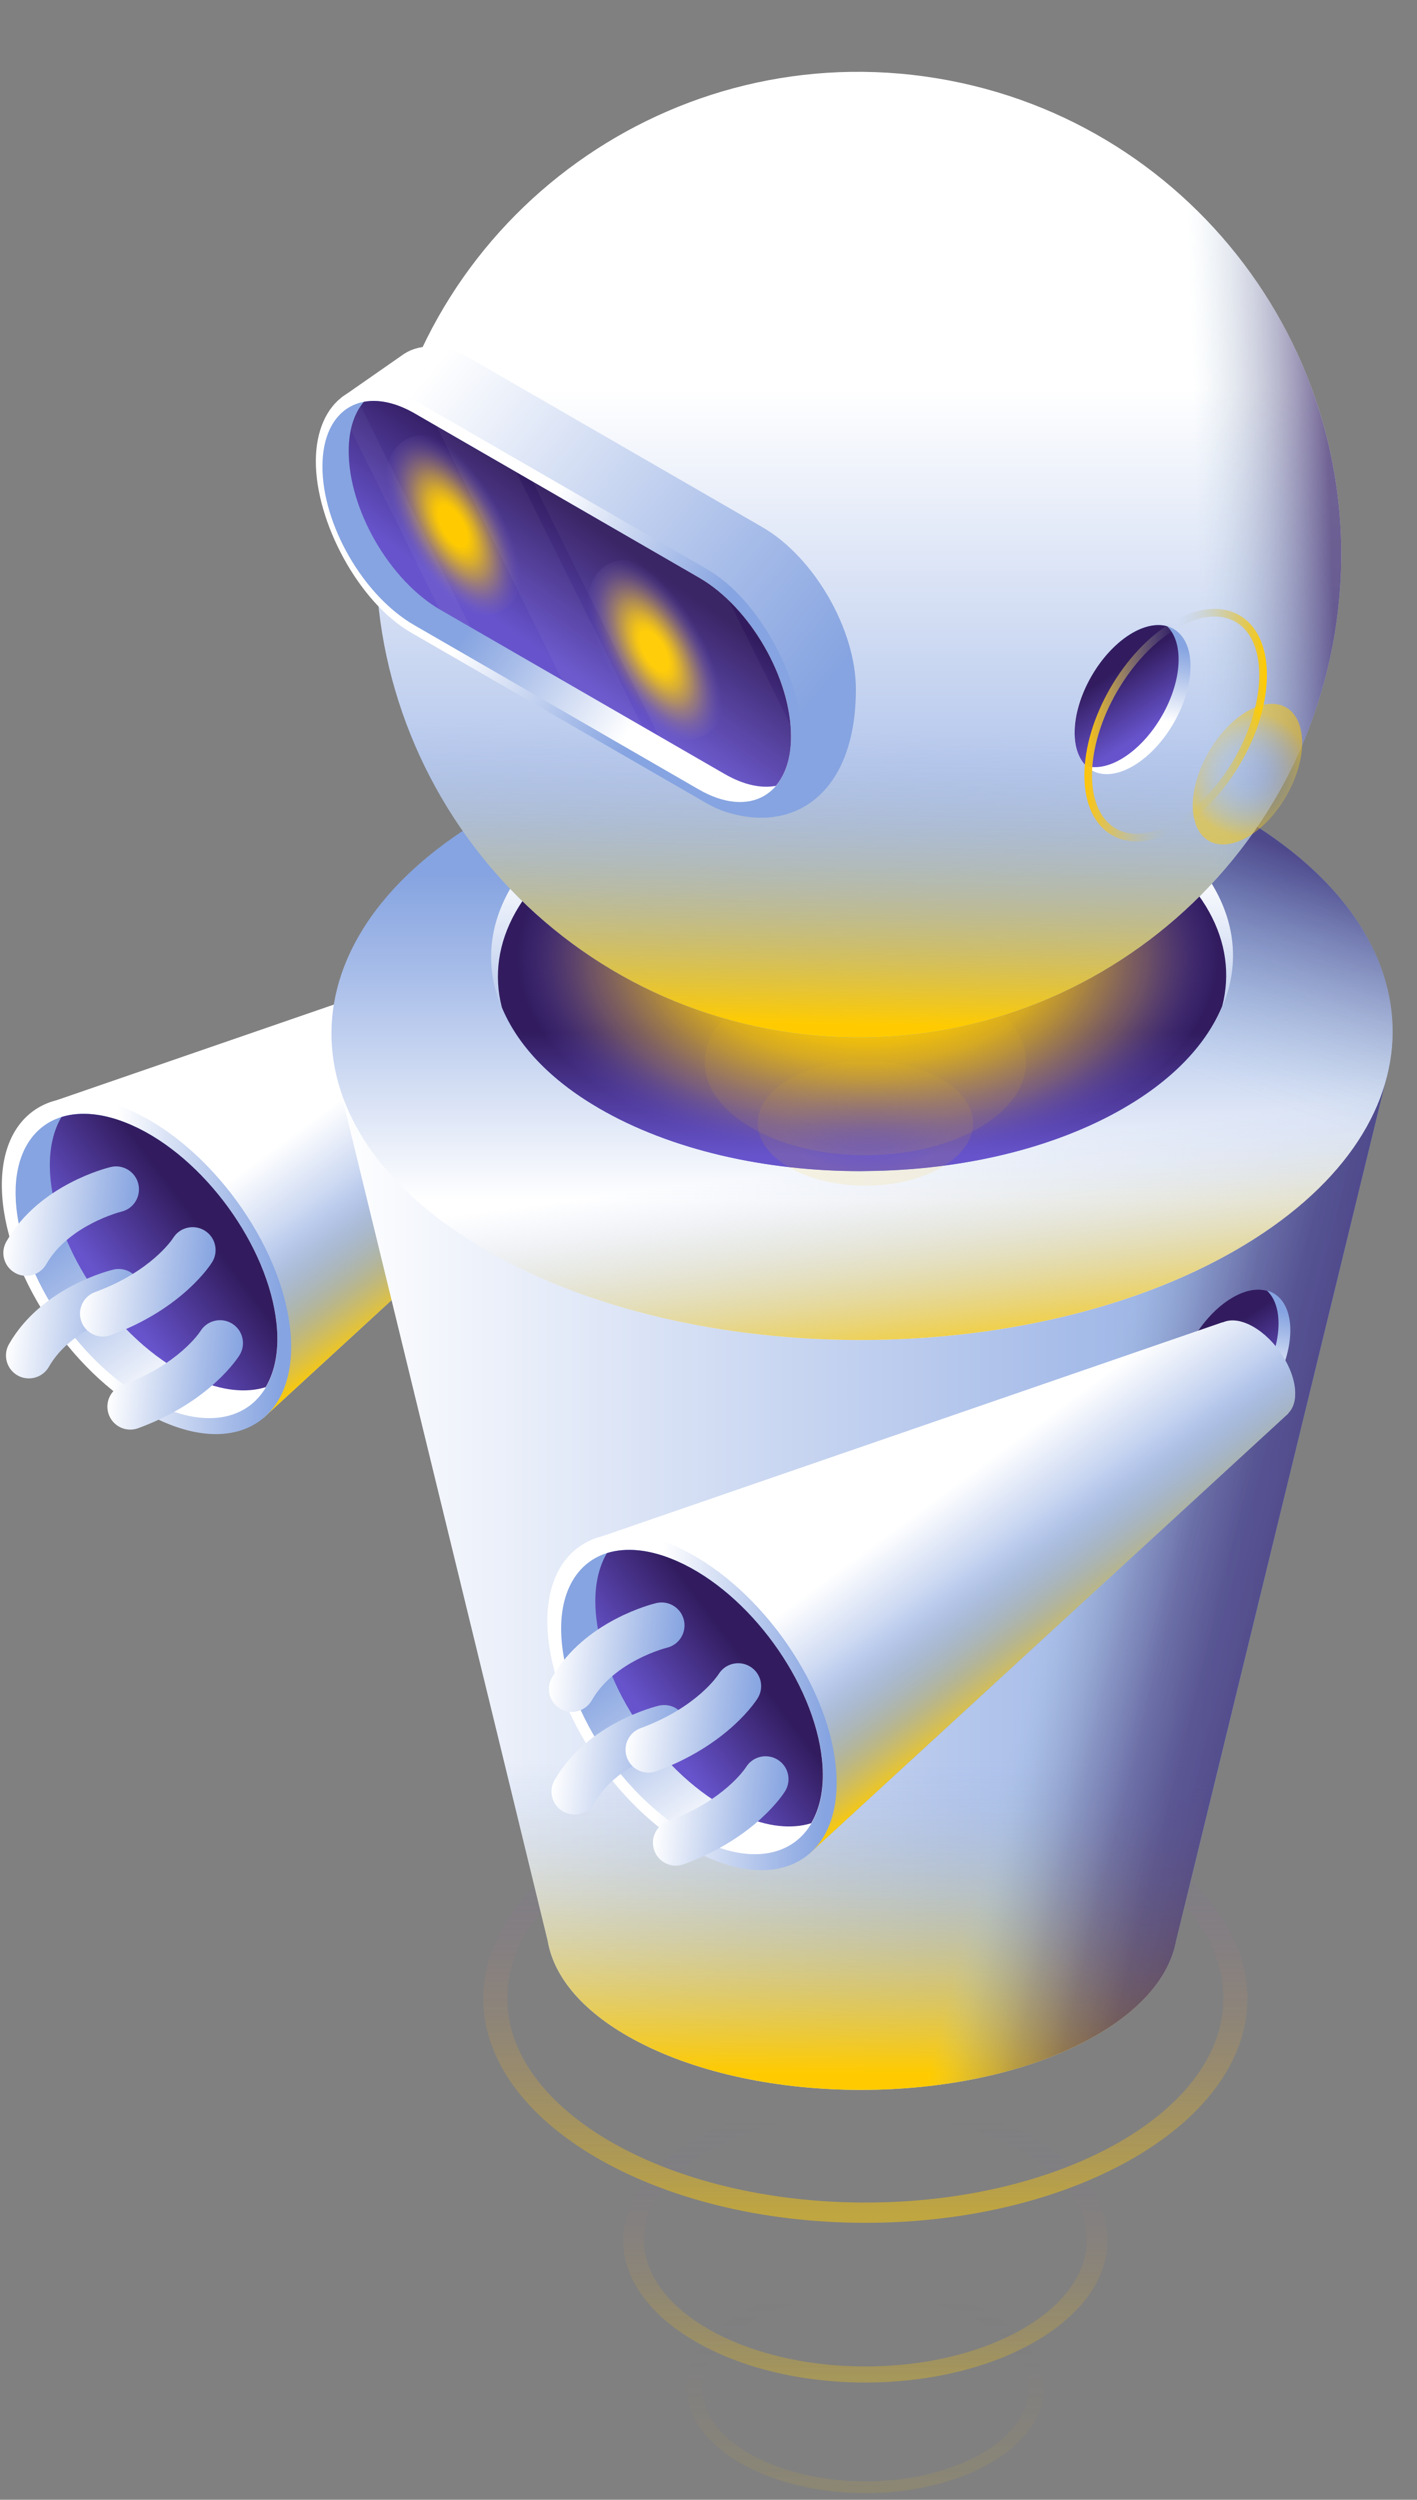 <svg width="186" height="328" viewBox="0 0 186 328" fill="none" xmlns="http://www.w3.org/2000/svg">
<rect x="0" y="0" width="186" height="328" fill="#808080" stroke="none"/>
<path d="M88.88 116.277L88.897 116.302C89.756 115.909 90.894 115.925 92.196 116.506C95.267 117.865 98.034 121.664 98.378 124.988C98.525 126.429 98.181 127.518 97.51 128.205L97.526 128.23L34.579 186.061L7.445 144.358L88.88 116.277Z" fill="url(#paint0_linear_1251_1952)"/>
<path d="M88.88 116.277L88.897 116.302C89.756 115.909 90.894 115.925 92.196 116.506C95.267 117.865 98.034 121.664 98.378 124.988C98.525 126.429 98.181 127.518 97.51 128.205L97.526 128.23L34.579 186.061L7.445 144.358L88.88 116.277Z" fill="url(#paint1_linear_1251_1952)"/>
<path d="M17.106 145.692C27.529 150.309 36.92 163.195 38.1 174.46C39.27 185.741 31.779 191.136 21.356 186.527C10.933 181.91 1.541 169.024 0.362 157.743C-0.809 146.478 6.683 141.075 17.106 145.692Z" fill="url(#paint2_linear_1251_1952)"/>
<path d="M17.303 147.632C26.735 151.807 35.234 163.474 36.298 173.666C37.363 183.875 30.575 188.762 21.151 184.579C11.719 180.404 3.22 168.738 2.155 158.537C1.091 148.336 7.879 143.449 17.303 147.632Z" fill="url(#paint3_linear_1251_1952)"/>
<path d="M25.646 180.944C16.214 176.769 7.715 165.103 6.651 154.902C6.29 151.472 6.839 148.656 8.059 146.576C10.581 145.782 13.758 146.069 17.303 147.64C26.735 151.816 35.234 163.482 36.298 173.674C36.659 177.113 36.11 179.921 34.882 182.008C32.36 182.802 29.191 182.516 25.638 180.944H25.646Z" fill="url(#paint4_linear_1251_1952)"/>
<path d="M17.106 187.583C17.45 187.583 17.802 187.526 18.146 187.395C27.627 183.916 31.304 178.046 31.451 177.8C32.319 176.384 31.877 174.534 30.452 173.666C29.044 172.806 27.202 173.24 26.326 174.64C26.178 174.869 23.402 179.053 16.066 181.746C14.502 182.319 13.708 184.047 14.281 185.61C14.732 186.83 15.878 187.583 17.106 187.583Z" fill="url(#paint5_linear_1251_1952)"/>
<path d="M3.793 180.862C4.841 180.862 5.856 180.314 6.413 179.348C9.36 174.19 16.197 172.462 16.263 172.446C17.884 172.07 18.883 170.449 18.506 168.828C18.13 167.207 16.508 166.208 14.887 166.584C14.502 166.675 5.463 168.869 1.181 176.368C0.354 177.808 0.862 179.65 2.303 180.469C2.769 180.739 3.285 180.862 3.793 180.862Z" fill="url(#paint6_linear_1251_1952)"/>
<path d="M13.512 175.377C13.856 175.377 14.208 175.32 14.552 175.189C24.033 171.709 27.709 165.839 27.857 165.594C28.725 164.178 28.282 162.327 26.858 161.46C25.441 160.6 23.607 161.034 22.731 162.434C22.584 162.663 19.808 166.846 12.472 169.54C10.908 170.113 10.114 171.84 10.687 173.404C11.137 174.624 12.284 175.377 13.512 175.377Z" fill="url(#paint7_linear_1251_1952)"/>
<path d="M3.449 167.403C4.497 167.403 5.512 166.855 6.069 165.889C9.017 160.731 15.853 159.004 15.919 158.987C17.54 158.611 18.539 156.99 18.162 155.369C17.786 153.748 16.156 152.741 14.543 153.126C14.159 153.216 5.119 155.41 0.837 162.909C0.01 164.35 0.518 166.192 1.959 167.01C2.426 167.28 2.941 167.403 3.449 167.403Z" fill="url(#paint8_linear_1251_1952)"/>
<g style="mix-blend-mode:hard-light" opacity="0.3">
<path d="M81.797 293.937C81.797 283.638 96.06 275.255 113.59 275.255C131.12 275.255 145.383 283.638 145.383 293.937C145.383 304.236 131.12 312.619 113.59 312.619C96.06 312.619 81.797 304.236 81.797 293.937ZM84.54 293.937C84.54 303.073 97.575 310.507 113.59 310.507C129.606 310.507 142.641 303.073 142.641 293.937C142.641 284.8 129.606 277.367 113.59 277.367C97.575 277.367 84.54 284.8 84.54 293.937Z" fill="url(#paint9_linear_1251_1952)"/>
</g>
<g style="mix-blend-mode:hard-light" opacity="0.1">
<path d="M90.157 313.356C90.157 305.767 100.67 299.586 113.591 299.586C126.511 299.586 137.024 305.758 137.024 313.356C137.024 320.945 126.511 327.126 113.591 327.126C100.67 327.126 90.157 320.953 90.157 313.356ZM92.163 313.356C92.163 320.093 101.776 325.578 113.591 325.578C125.405 325.578 135.018 320.093 135.018 313.356C135.018 306.618 125.405 301.133 113.591 301.133C101.776 301.133 92.163 306.618 92.163 313.356Z" fill="url(#paint10_linear_1251_1952)"/>
</g>
<g style="mix-blend-mode:hard-light" opacity="0.5">
<path d="M63.433 262.189C63.433 245.938 85.933 232.717 113.591 232.717C141.249 232.717 163.749 245.938 163.749 262.189C163.749 278.439 141.249 291.661 113.591 291.661C85.933 291.661 63.433 278.439 63.433 262.189ZM66.593 262.189C66.593 276.974 87.677 289 113.591 289C139.505 289 160.588 276.974 160.588 262.189C160.588 247.404 139.505 235.377 113.591 235.377C87.677 235.377 66.593 247.404 66.593 262.189Z" fill="url(#paint11_linear_1251_1952)"/>
</g>
<path d="M43.905 139.855H182.368L154.382 254.649C153.498 259.487 149.486 264.203 142.346 267.903C126.11 276.327 99.884 276.327 83.755 267.903C76.656 264.203 72.709 259.487 71.891 254.649L43.905 139.855Z" fill="url(#paint12_linear_1251_1952)"/>
<path d="M43.905 139.855H182.368L154.382 254.649C153.498 259.487 149.486 264.203 142.346 267.903C126.11 276.327 99.884 276.327 83.755 267.903C76.656 264.203 72.709 259.487 71.891 254.649L43.905 139.855Z" fill="url(#paint13_linear_1251_1952)"/>
<path style="mix-blend-mode:multiply" opacity="0.7" d="M43.905 139.855H182.368L154.382 254.649C153.498 259.487 149.486 264.203 142.346 267.903C126.11 276.327 99.884 276.327 83.755 267.903C76.656 264.203 72.709 259.487 71.891 254.649L43.905 139.855Z" fill="url(#paint14_linear_1251_1952)"/>
<path d="M64.079 106.969C91.353 91.226 135.452 91.218 162.562 106.969C189.68 122.728 189.516 148.263 162.242 164.006C134.953 179.757 90.853 179.773 63.744 164.006C36.626 148.246 36.79 122.712 64.079 106.961" fill="url(#paint15_linear_1251_1952)"/>
<g style="mix-blend-mode:multiply" opacity="0.7">
<path d="M64.079 106.969C91.353 91.226 135.452 91.218 162.562 106.969C189.68 122.728 189.516 148.263 162.242 164.006C134.953 179.757 90.853 179.773 63.744 164.006C36.626 148.246 36.79 122.712 64.079 106.961" fill="url(#paint16_linear_1251_1952)"/>
</g>
<path d="M64.079 106.969C91.353 91.226 135.452 91.218 162.562 106.969C189.68 122.728 189.516 148.263 162.242 164.006C134.953 179.757 90.853 179.773 63.744 164.006C36.626 148.246 36.79 122.712 64.079 106.961" fill="url(#paint17_linear_1251_1952)"/>
<path d="M78.85 105.528C97.919 94.517 128.746 94.517 147.701 105.528C166.655 116.539 166.549 134.394 147.48 145.405C128.402 156.417 97.575 156.425 78.612 145.405C59.658 134.394 59.764 116.539 78.85 105.52" fill="url(#paint18_linear_1251_1952)"/>
<path d="M79.448 108.696C98.181 97.996 128.476 97.988 147.095 108.696C158.157 115.057 162.57 123.752 160.433 132.012C158.394 136.916 154.104 141.582 147.48 145.414C138.195 150.776 126.126 153.51 113.992 153.649C113.656 153.649 113.329 153.674 112.993 153.674C100.531 153.674 88.086 150.923 78.613 145.414C72.095 141.623 67.887 137.022 65.872 132.168C63.735 123.858 68.247 115.098 79.448 108.696Z" fill="url(#paint19_linear_1251_1952)"/>
<path style="mix-blend-mode:hard-light" opacity="0.1" d="M113.591 155.573C121.395 155.573 127.723 151.908 127.723 147.387C127.723 142.865 121.395 139.2 113.591 139.2C105.786 139.2 99.459 142.865 99.459 147.387C99.459 151.908 105.786 155.573 113.591 155.573Z" fill="url(#paint20_radial_1251_1952)"/>
<path style="mix-blend-mode:hard-light" opacity="0.1" d="M113.591 151.578C125.235 151.578 134.674 146.11 134.674 139.364C134.674 132.618 125.235 127.149 113.591 127.149C101.947 127.149 92.507 132.618 92.507 139.364C92.507 146.11 101.947 151.578 113.591 151.578Z" fill="url(#paint21_radial_1251_1952)"/>
<path style="mix-blend-mode:hard-light" d="M113.591 152.11C139.135 152.11 159.843 140.117 159.843 125.323C159.843 110.529 139.135 98.537 113.591 98.537C88.046 98.537 67.338 110.529 67.338 125.323C67.338 140.117 88.046 152.11 113.591 152.11Z" fill="url(#paint22_radial_1251_1952)"/>
<path d="M175.213 83.051C180.885 48.527 157.493 15.942 122.965 10.27C88.437 4.598 55.848 27.987 50.175 62.511C44.502 97.034 67.894 129.619 102.422 135.291C136.951 140.963 169.54 117.575 175.213 83.051Z" fill="url(#paint23_linear_1251_1952)"/>
<path d="M175.213 83.051C180.885 48.527 157.493 15.942 122.965 10.27C88.437 4.598 55.848 27.987 50.175 62.511C44.502 97.034 67.894 129.619 102.422 135.291C136.951 140.963 169.54 117.575 175.213 83.051Z" fill="url(#paint24_linear_1251_1952)"/>
<path style="mix-blend-mode:multiply" opacity="0.7" d="M175.213 83.051C180.885 48.527 157.493 15.942 122.965 10.27C88.437 4.598 55.848 27.987 50.175 62.511C44.502 97.034 67.894 129.619 102.422 135.291C136.951 140.963 169.54 117.575 175.213 83.051Z" fill="url(#paint25_linear_1251_1952)"/>
<path d="M44.822 52.159L53.034 46.436C55.294 44.971 58.438 45.135 61.983 47.181L100.073 69.171C106.869 73.092 112.346 82.622 112.346 90.432C112.346 104.464 103.831 109.703 94.603 106.289L61.901 75.483C55.31 71.676 49.98 62.622 49.685 54.934L44.822 52.159Z" fill="url(#paint26_linear_1251_1952)"/>
<path d="M54.041 52.306L92.827 74.697C99.745 78.692 105.354 89.408 105.329 97.358C105.305 105.323 99.671 109.392 92.745 105.397L53.959 83.006C47.041 79.011 41.432 68.451 41.457 60.485C41.481 52.535 47.114 48.303 54.041 52.306Z" fill="url(#paint27_linear_1251_1952)"/>
<path d="M54.442 54.263L91.795 75.827C98.46 79.674 103.855 89.016 103.831 96.678C103.806 104.349 98.378 107.427 91.713 103.58L54.36 82.016C47.696 78.168 42.3 68.843 42.324 61.164C42.349 53.51 47.777 50.415 54.442 54.263Z" fill="url(#paint28_linear_1251_1952)"/>
<path d="M95.16 101.582L57.808 80.018C51.143 76.171 45.747 66.846 45.772 59.167C45.772 56.367 46.517 54.189 47.761 52.724C49.677 52.364 51.978 52.83 54.442 54.255L91.795 75.819C98.46 79.666 103.855 89.007 103.831 96.67C103.831 99.47 103.086 101.656 101.841 103.113C99.925 103.473 97.625 102.998 95.152 101.574L95.16 101.582Z" fill="url(#paint29_linear_1251_1952)"/>
<path style="mix-blend-mode:hard-light" d="M79.661 88.999C76.099 82.835 76.107 76.162 79.685 74.099C83.255 72.036 89.036 75.36 92.597 81.525C96.159 87.689 96.151 94.361 92.573 96.424C89.003 98.487 83.222 95.164 79.661 88.999Z" fill="url(#paint30_radial_1251_1952)"/>
<path style="mix-blend-mode:hard-light" d="M53.148 72.626C49.587 66.461 49.595 59.789 53.173 57.726C56.743 55.663 62.523 58.987 66.085 65.151C69.647 71.316 69.639 77.988 66.061 80.051C62.491 82.114 56.71 78.79 53.148 72.626Z" fill="url(#paint31_radial_1251_1952)"/>
<g style="mix-blend-mode:hard-light" opacity="0.04">
<path d="M91.795 75.827C93.162 76.613 94.472 77.644 95.692 78.831L103.765 95.123C103.815 95.647 103.839 96.162 103.839 96.67C103.839 99.47 103.094 101.656 101.849 103.113C99.933 103.473 97.633 102.998 95.16 101.574L86.457 96.547L69.934 63.195L91.795 75.819V75.827Z" fill="white"/>
</g>
<g style="mix-blend-mode:hard-light" opacity="0.04">
<path d="M84.303 95.311L73.823 89.261L57.3 55.908L67.788 61.967L84.303 95.311Z" fill="white"/>
</g>
<g style="mix-blend-mode:hard-light" opacity="0.04">
<path d="M47.368 53.305L61.721 82.278L57.807 80.018C57.807 80.018 57.75 79.977 57.717 79.961L46.074 56.449C46.336 55.213 46.778 54.165 47.368 53.305Z" fill="white"/>
</g>
<path d="M148.642 83.055C144.442 85.479 141.044 91.357 141.061 96.187C141.077 101.017 144.491 102.957 148.692 100.534C152.892 98.111 156.29 92.233 156.273 87.403C156.257 82.581 152.843 80.632 148.642 83.055Z" fill="url(#paint32_linear_1251_1952)"/>
<path d="M148.642 83.055C150.346 82.073 151.918 81.819 153.195 82.171C154.136 83.08 154.701 84.554 154.71 86.494C154.726 91.324 151.328 97.202 147.128 99.625C145.425 100.608 143.853 100.862 142.575 100.51C141.634 99.601 141.069 98.127 141.061 96.187C141.044 91.365 144.442 85.487 148.642 83.055Z" fill="url(#paint33_linear_1251_1952)"/>
<path d="M154.284 81.975C147.946 85.634 142.821 94.501 142.845 101.779C142.87 109.056 148.02 111.996 154.357 108.336C160.695 104.677 165.82 95.81 165.796 88.524C165.771 81.246 160.621 78.315 154.284 81.967" stroke="url(#paint34_linear_1251_1952)" stroke-miterlimit="10"/>
<g opacity="0.5">
<path d="M163.724 93.33C159.761 95.614 156.56 101.165 156.568 105.716C156.584 110.268 159.802 112.11 163.765 109.818C167.728 107.534 170.929 101.983 170.921 97.431C170.905 92.88 167.687 91.046 163.724 93.33Z" fill="url(#paint35_radial_1251_1952)"/>
</g>
<path d="M161.825 170.228C157.665 172.626 154.308 178.439 154.325 183.212C154.341 187.984 157.714 189.908 161.874 187.51C166.033 185.111 169.39 179.298 169.374 174.517C169.357 169.745 165.984 167.821 161.825 170.219" fill="url(#paint36_linear_1251_1952)"/>
<path d="M161.825 170.228C163.511 169.253 165.067 169 166.328 169.36C167.261 170.26 167.818 171.709 167.826 173.633C167.843 178.406 164.486 184.227 160.326 186.626C158.64 187.6 157.084 187.854 155.823 187.493C154.89 186.593 154.333 185.136 154.325 183.212C154.308 178.439 157.665 172.626 161.825 170.228Z" fill="url(#paint37_linear_1251_1952)"/>
<path d="M160.482 173.494L160.499 173.519C161.358 173.126 162.488 173.142 163.798 173.723C166.869 175.082 169.636 178.881 169.98 182.205C170.127 183.646 169.784 184.734 169.112 185.422L169.128 185.447L106.181 243.277L79.047 201.574L160.482 173.494Z" fill="url(#paint38_linear_1251_1952)"/>
<path d="M160.482 173.494L160.499 173.519C161.358 173.126 162.488 173.142 163.798 173.723C166.869 175.082 169.636 178.881 169.98 182.205C170.127 183.646 169.784 184.734 169.112 185.422L169.128 185.447L106.181 243.277L79.047 201.574L160.482 173.494Z" fill="url(#paint39_linear_1251_1952)"/>
<path d="M88.708 202.909C99.131 207.526 108.523 220.412 109.702 231.677C110.872 242.958 103.381 248.353 92.958 243.744C82.535 239.127 73.143 226.241 71.964 214.96C70.793 203.695 78.285 198.292 88.708 202.909Z" fill="url(#paint40_linear_1251_1952)"/>
<path d="M88.913 204.849C98.345 209.024 106.844 220.69 107.909 230.883C108.973 241.092 102.185 245.979 92.761 241.796C83.329 237.62 74.83 225.954 73.766 215.754C72.701 205.553 79.489 200.666 88.913 204.849Z" fill="url(#paint41_linear_1251_1952)"/>
<path d="M97.248 238.161C87.816 233.986 79.317 222.319 78.253 212.119C77.892 208.689 78.441 205.872 79.661 203.793C82.183 202.999 85.36 203.285 88.905 204.857C98.337 209.032 106.836 220.699 107.9 230.891C108.261 234.329 107.712 237.137 106.484 239.225C103.962 240.019 100.793 239.733 97.24 238.161H97.248Z" fill="url(#paint42_linear_1251_1952)"/>
<path d="M88.716 244.792C89.06 244.792 89.412 244.735 89.756 244.612C99.238 241.133 102.914 235.263 103.061 235.017C103.929 233.601 103.487 231.751 102.062 230.883C100.654 230.023 98.812 230.457 97.936 231.857C97.788 232.086 95.013 236.27 87.677 238.963C86.113 239.536 85.319 241.264 85.892 242.827C86.342 244.047 87.488 244.8 88.716 244.8V244.792Z" fill="url(#paint43_linear_1251_1952)"/>
<path d="M75.403 238.079C76.451 238.079 77.466 237.53 78.023 236.564C80.971 231.407 87.808 229.679 87.873 229.663C89.494 229.286 90.493 227.665 90.117 226.044C89.74 224.423 88.119 223.425 86.498 223.801C86.113 223.891 77.073 226.085 72.791 233.584C71.964 235.025 72.472 236.867 73.913 237.686C74.38 237.956 74.895 238.079 75.403 238.079Z" fill="url(#paint44_linear_1251_1952)"/>
<path d="M85.122 232.594C85.466 232.594 85.818 232.536 86.162 232.406C95.644 228.926 99.32 223.056 99.467 222.811C100.335 221.394 99.893 219.544 98.468 218.676C97.052 217.817 95.218 218.251 94.342 219.651C94.194 219.88 91.419 224.063 84.082 226.757C82.519 227.33 81.724 229.057 82.297 230.621C82.748 231.841 83.894 232.594 85.122 232.594Z" fill="url(#paint45_linear_1251_1952)"/>
<path d="M75.059 224.62C76.107 224.62 77.123 224.071 77.679 223.105C80.627 217.948 87.464 216.22 87.529 216.204C89.15 215.827 90.149 214.206 89.773 212.585C89.396 210.965 87.767 209.958 86.154 210.342C85.769 210.432 76.73 212.626 72.448 220.125C71.621 221.566 72.128 223.408 73.569 224.227C74.036 224.497 74.552 224.62 75.059 224.62Z" fill="url(#paint46_linear_1251_1952)"/>
<defs>
<linearGradient id="paint0_linear_1251_1952" x1="66.65" y1="154.673" x2="53.937" y2="137.414" gradientUnits="userSpaceOnUse">
<stop stop-color="#86A4E1"/>
<stop offset="0.32" stop-color="#A9BEE9"/>
<stop offset="1" stop-color="white"/>
</linearGradient>
<linearGradient id="paint1_linear_1251_1952" x1="59.642" y1="144.742" x2="70.759" y2="160.634" gradientUnits="userSpaceOnUse">
<stop stop-color="#95B0EA" stop-opacity="0"/>
<stop offset="0.16" stop-color="#A3B3C9" stop-opacity="0.14"/>
<stop offset="0.52" stop-color="#C9BD75" stop-opacity="0.5"/>
<stop offset="1" stop-color="#FFCB00"/>
</linearGradient>
<linearGradient id="paint2_linear_1251_1952" x1="37.174" y1="166.65" x2="14.822" y2="165.978" gradientUnits="userSpaceOnUse">
<stop stop-color="#86A4E1"/>
<stop offset="0.32" stop-color="#A9BEE9"/>
<stop offset="1" stop-color="white"/>
</linearGradient>
<linearGradient id="paint3_linear_1251_1952" x1="13.356" y1="157.522" x2="27.903" y2="178.817" gradientUnits="userSpaceOnUse">
<stop stop-color="#86A4E1"/>
<stop offset="0.32" stop-color="#A9BEE9"/>
<stop offset="1" stop-color="white"/>
</linearGradient>
<linearGradient id="paint4_linear_1251_1952" x1="14.421" y1="169.564" x2="26.276" y2="160.697" gradientUnits="userSpaceOnUse">
<stop stop-color="#6754CC"/>
<stop offset="1" stop-color="#321C5F"/>
</linearGradient>
<linearGradient id="paint5_linear_1251_1952" x1="31.334" y1="181.326" x2="14.636" y2="179.461" gradientUnits="userSpaceOnUse">
<stop stop-color="#86A4E1"/>
<stop offset="0.32" stop-color="#A9BEE9"/>
<stop offset="1" stop-color="white"/>
</linearGradient>
<linearGradient id="paint6_linear_1251_1952" x1="18.02" y1="174.609" x2="1.323" y2="172.744" gradientUnits="userSpaceOnUse">
<stop stop-color="#86A4E1"/>
<stop offset="0.32" stop-color="#A9BEE9"/>
<stop offset="1" stop-color="white"/>
</linearGradient>
<linearGradient id="paint7_linear_1251_1952" x1="27.737" y1="169.12" x2="11.039" y2="167.256" gradientUnits="userSpaceOnUse">
<stop stop-color="#86A4E1"/>
<stop offset="0.32" stop-color="#A9BEE9"/>
<stop offset="1" stop-color="white"/>
</linearGradient>
<linearGradient id="paint8_linear_1251_1952" x1="17.677" y1="161.152" x2="0.98" y2="159.287" gradientUnits="userSpaceOnUse">
<stop stop-color="#86A4E1"/>
<stop offset="0.32" stop-color="#A9BEE9"/>
<stop offset="1" stop-color="white"/>
</linearGradient>
<linearGradient id="paint9_linear_1251_1952" x1="113.59" y1="311.898" x2="113.59" y2="278.374" gradientUnits="userSpaceOnUse">
<stop stop-color="#FFCB00"/>
<stop offset="0.28" stop-color="#D6AB36" stop-opacity="0.73"/>
<stop offset="0.93" stop-color="#725CBC" stop-opacity="0.08"/>
<stop offset="1" stop-color="#6754CC" stop-opacity="0"/>
</linearGradient>
<linearGradient id="paint10_linear_1251_1952" x1="113.591" y1="326.594" x2="113.591" y2="301.886" gradientUnits="userSpaceOnUse">
<stop stop-color="#FFCB00"/>
<stop offset="0.28" stop-color="#D6AB36" stop-opacity="0.73"/>
<stop offset="0.93" stop-color="#725CBC" stop-opacity="0.08"/>
<stop offset="1" stop-color="#6754CC" stop-opacity="0"/>
</linearGradient>
<linearGradient id="paint11_linear_1251_1952" x1="113.591" y1="290.515" x2="113.591" y2="237.629" gradientUnits="userSpaceOnUse">
<stop stop-color="#FFCB00"/>
<stop offset="0.28" stop-color="#D6AB36" stop-opacity="0.73"/>
<stop offset="0.93" stop-color="#725CBC" stop-opacity="0.08"/>
<stop offset="1" stop-color="#6754CC" stop-opacity="0"/>
</linearGradient>
<linearGradient id="paint12_linear_1251_1952" x1="182.376" y1="207.035" x2="43.905" y2="207.035" gradientUnits="userSpaceOnUse">
<stop stop-color="#86A4E1"/>
<stop offset="0.32" stop-color="#A9BEE9"/>
<stop offset="1" stop-color="white"/>
</linearGradient>
<linearGradient id="paint13_linear_1251_1952" x1="113.14" y1="231.014" x2="113.14" y2="271.988" gradientUnits="userSpaceOnUse">
<stop stop-color="#95B0EA" stop-opacity="0"/>
<stop offset="0.16" stop-color="#A3B3C9" stop-opacity="0.14"/>
<stop offset="0.52" stop-color="#C9BD75" stop-opacity="0.5"/>
<stop offset="1" stop-color="#FFCB00"/>
</linearGradient>
<linearGradient id="paint14_linear_1251_1952" x1="165.247" y1="212.512" x2="138.269" y2="205.863" gradientUnits="userSpaceOnUse">
<stop stop-color="#341E63" stop-opacity="0.97"/>
<stop offset="0.2" stop-color="#382568" stop-opacity="0.93"/>
<stop offset="0.41" stop-color="#463A77" stop-opacity="0.81"/>
<stop offset="0.61" stop-color="#5E5E90" stop-opacity="0.61"/>
<stop offset="0.82" stop-color="#7F90B3" stop-opacity="0.32"/>
<stop offset="1" stop-color="#A5C9DB" stop-opacity="0"/>
</linearGradient>
<linearGradient id="paint15_linear_1251_1952" x1="113.157" y1="114.722" x2="113.157" y2="157.473" gradientUnits="userSpaceOnUse">
<stop stop-color="#86A4E1"/>
<stop offset="0.32" stop-color="#A9BEE9"/>
<stop offset="1" stop-color="white"/>
</linearGradient>
<linearGradient id="paint16_linear_1251_1952" x1="127.862" y1="96.097" x2="116.672" y2="126.086" gradientUnits="userSpaceOnUse">
<stop stop-color="#341E63" stop-opacity="0.97"/>
<stop offset="1" stop-color="#A5C9DB" stop-opacity="0"/>
</linearGradient>
<linearGradient id="paint17_linear_1251_1952" x1="115.31" y1="152.266" x2="118.961" y2="180.682" gradientUnits="userSpaceOnUse">
<stop stop-color="#95B0EA" stop-opacity="0"/>
<stop offset="0.16" stop-color="#A3B3C9" stop-opacity="0.14"/>
<stop offset="0.52" stop-color="#C9BD75" stop-opacity="0.5"/>
<stop offset="1" stop-color="#FFCB00"/>
</linearGradient>
<linearGradient id="paint18_linear_1251_1952" x1="112.764" y1="148.746" x2="113.361" y2="113.42" gradientUnits="userSpaceOnUse">
<stop stop-color="#86A4E1"/>
<stop offset="0.32" stop-color="#A9BEE9"/>
<stop offset="1" stop-color="white"/>
</linearGradient>
<linearGradient id="paint19_linear_1251_1952" x1="113.157" y1="151.693" x2="113.157" y2="135.508" gradientUnits="userSpaceOnUse">
<stop stop-color="#6754CC"/>
<stop offset="1" stop-color="#321C5F"/>
</linearGradient>
<radialGradient id="paint20_radial_1251_1952" cx="0" cy="0" r="1" gradientUnits="userSpaceOnUse" gradientTransform="translate(113.913 147.775) rotate(180) scale(14.101 8.205)">
<stop stop-color="#6754CC" stop-opacity="0"/>
<stop offset="0.13" stop-color="#876DA0" stop-opacity="0.21"/>
<stop offset="0.31" stop-color="#B18E68" stop-opacity="0.49"/>
<stop offset="0.47" stop-color="#D2A83B" stop-opacity="0.71"/>
<stop offset="0.61" stop-color="#EABB1B" stop-opacity="0.87"/>
<stop offset="0.72" stop-color="#F9C607" stop-opacity="0.96"/>
<stop offset="0.79" stop-color="#FFCB00"/>
</radialGradient>
<radialGradient id="paint21_radial_1251_1952" cx="0" cy="0" r="1" gradientUnits="userSpaceOnUse" gradientTransform="translate(113.913 139.73) rotate(180) scale(21.043 12.244)">
<stop stop-color="#6754CC" stop-opacity="0"/>
<stop offset="0.13" stop-color="#876DA0" stop-opacity="0.21"/>
<stop offset="0.31" stop-color="#B18E68" stop-opacity="0.49"/>
<stop offset="0.47" stop-color="#D2A83B" stop-opacity="0.71"/>
<stop offset="0.61" stop-color="#EABB1B" stop-opacity="0.87"/>
<stop offset="0.72" stop-color="#F9C607" stop-opacity="0.96"/>
<stop offset="0.79" stop-color="#FFCB00"/>
</radialGradient>
<radialGradient id="paint22_radial_1251_1952" cx="0" cy="0" r="1" gradientUnits="userSpaceOnUse" gradientTransform="translate(113.913 125.648) rotate(180) scale(46.144 26.848)">
<stop offset="0.21" stop-color="#FFCB00"/>
<stop offset="0.32" stop-color="#FCC902" stop-opacity="0.99"/>
<stop offset="0.42" stop-color="#F6C40B" stop-opacity="0.94"/>
<stop offset="0.52" stop-color="#EABB1A" stop-opacity="0.87"/>
<stop offset="0.61" stop-color="#DBAF2F" stop-opacity="0.76"/>
<stop offset="0.7" stop-color="#C79F4B" stop-opacity="0.63"/>
<stop offset="0.8" stop-color="#AE8B6C" stop-opacity="0.47"/>
<stop offset="0.89" stop-color="#907493" stop-opacity="0.27"/>
<stop offset="0.98" stop-color="#6F5AC0" stop-opacity="0.06"/>
<stop offset="1" stop-color="#6754CC" stop-opacity="0"/>
</radialGradient>
<linearGradient id="paint23_linear_1251_1952" x1="112.695" y1="136.458" x2="112.695" y2="50.932" gradientUnits="userSpaceOnUse">
<stop stop-color="#86A4E1"/>
<stop offset="0.32" stop-color="#A9BEE9"/>
<stop offset="1" stop-color="white"/>
</linearGradient>
<linearGradient id="paint24_linear_1251_1952" x1="112.294" y1="95.599" x2="111.607" y2="134.469" gradientUnits="userSpaceOnUse">
<stop stop-color="#95B0EA" stop-opacity="0"/>
<stop offset="0.16" stop-color="#A3B3C9" stop-opacity="0.14"/>
<stop offset="0.52" stop-color="#C9BD75" stop-opacity="0.5"/>
<stop offset="1" stop-color="#FFCB00"/>
</linearGradient>
<linearGradient id="paint25_linear_1251_1952" x1="179.401" y1="70.564" x2="157.237" y2="71.309" gradientUnits="userSpaceOnUse">
<stop offset="0.21" stop-color="#341E63" stop-opacity="0.97"/>
<stop offset="1" stop-color="#A5C9DB" stop-opacity="0"/>
</linearGradient>
<linearGradient id="paint26_linear_1251_1952" x1="105.174" y1="94.009" x2="53.834" y2="51.76" gradientUnits="userSpaceOnUse">
<stop stop-color="#86A4E1"/>
<stop offset="0.32" stop-color="#A9BEE9"/>
<stop offset="1" stop-color="white"/>
</linearGradient>
<linearGradient id="paint27_linear_1251_1952" x1="66.585" y1="74.41" x2="88.453" y2="88.658" gradientUnits="userSpaceOnUse">
<stop stop-color="white"/>
<stop offset="0.68" stop-color="#A9BEE9"/>
<stop offset="1" stop-color="#86A4E1"/>
</linearGradient>
<linearGradient id="paint28_linear_1251_1952" x1="66.519" y1="74.648" x2="87.511" y2="88.322" gradientUnits="userSpaceOnUse">
<stop stop-color="#86A4E1"/>
<stop offset="0.32" stop-color="#A9BEE9"/>
<stop offset="1" stop-color="white"/>
</linearGradient>
<linearGradient id="paint29_linear_1251_1952" x1="69.925" y1="84.824" x2="80.134" y2="70.381" gradientUnits="userSpaceOnUse">
<stop stop-color="#6754CC"/>
<stop offset="1" stop-color="#321C5F"/>
</linearGradient>
<radialGradient id="paint30_radial_1251_1952" cx="0" cy="0" r="1" gradientUnits="userSpaceOnUse" gradientTransform="translate(85.896 85.441) rotate(150.003) scale(6.397 14.042)">
<stop offset="0.21" stop-color="#FFCB00"/>
<stop offset="0.28" stop-color="#F9C607" stop-opacity="0.96"/>
<stop offset="0.39" stop-color="#EABB1B" stop-opacity="0.87"/>
<stop offset="0.53" stop-color="#D2A83B" stop-opacity="0.71"/>
<stop offset="0.69" stop-color="#B18E68" stop-opacity="0.49"/>
<stop offset="0.87" stop-color="#876DA0" stop-opacity="0.21"/>
<stop offset="1" stop-color="#6754CC" stop-opacity="0"/>
</radialGradient>
<radialGradient id="paint31_radial_1251_1952" cx="0" cy="0" r="1" gradientUnits="userSpaceOnUse" gradientTransform="translate(59.434 69.022) rotate(150.003) scale(6.397 14.042)">
<stop offset="0.21" stop-color="#FFCB00"/>
<stop offset="0.28" stop-color="#F9C607" stop-opacity="0.96"/>
<stop offset="0.39" stop-color="#EABB1B" stop-opacity="0.87"/>
<stop offset="0.53" stop-color="#D2A83B" stop-opacity="0.71"/>
<stop offset="0.69" stop-color="#B18E68" stop-opacity="0.49"/>
<stop offset="0.87" stop-color="#876DA0" stop-opacity="0.21"/>
<stop offset="1" stop-color="#6754CC" stop-opacity="0"/>
</radialGradient>
<linearGradient id="paint32_linear_1251_1952" x1="150.247" y1="83.964" x2="148.283" y2="93.723" gradientUnits="userSpaceOnUse">
<stop stop-color="#86A4E1"/>
<stop offset="0.32" stop-color="#A9BEE9"/>
<stop offset="1" stop-color="white"/>
</linearGradient>
<linearGradient id="paint33_linear_1251_1952" x1="150.755" y1="95.876" x2="145.982" y2="88.344" gradientUnits="userSpaceOnUse">
<stop stop-color="#6754CC"/>
<stop offset="1" stop-color="#321C5F"/>
</linearGradient>
<linearGradient id="paint34_linear_1251_1952" x1="166.213" y1="95.156" x2="142.444" y2="95.156" gradientUnits="userSpaceOnUse">
<stop stop-color="#FFCB00"/>
<stop offset="0.14" stop-color="#E8C737" stop-opacity="0.73"/>
<stop offset="0.46" stop-color="#AFBFC2" stop-opacity="0.08"/>
<stop offset="0.5" stop-color="#A9BFD2" stop-opacity="0"/>
<stop offset="1" stop-color="#FFC507"/>
</linearGradient>
<radialGradient id="paint35_radial_1251_1952" cx="0" cy="0" r="1" gradientUnits="userSpaceOnUse" gradientTransform="translate(163.749 101.574) rotate(180) scale(8.27 8.269)">
<stop stop-color="#A9BFD2" stop-opacity="0"/>
<stop offset="0.09" stop-color="#ADBFC7" stop-opacity="0.05"/>
<stop offset="0.26" stop-color="#B9C1AA" stop-opacity="0.19"/>
<stop offset="0.48" stop-color="#CCC37B" stop-opacity="0.41"/>
<stop offset="0.76" stop-color="#E6C73C" stop-opacity="0.71"/>
<stop offset="1" stop-color="#FFCB00"/>
</radialGradient>
<linearGradient id="paint36_linear_1251_1952" x1="163.413" y1="171.12" x2="161.465" y2="180.78" gradientUnits="userSpaceOnUse">
<stop stop-color="#86A4E1"/>
<stop offset="0.32" stop-color="#A9BEE9"/>
<stop offset="1" stop-color="white"/>
</linearGradient>
<linearGradient id="paint37_linear_1251_1952" x1="163.913" y1="182.909" x2="159.197" y2="175.458" gradientUnits="userSpaceOnUse">
<stop stop-color="#6754CC"/>
<stop offset="1" stop-color="#321C5F"/>
</linearGradient>
<linearGradient id="paint38_linear_1251_1952" x1="138.252" y1="211.881" x2="125.539" y2="194.631" gradientUnits="userSpaceOnUse">
<stop stop-color="#86A4E1"/>
<stop offset="0.32" stop-color="#A9BEE9"/>
<stop offset="1" stop-color="white"/>
</linearGradient>
<linearGradient id="paint39_linear_1251_1952" x1="131.244" y1="201.951" x2="142.369" y2="217.843" gradientUnits="userSpaceOnUse">
<stop stop-color="#95B0EA" stop-opacity="0"/>
<stop offset="0.16" stop-color="#A3B3C9" stop-opacity="0.14"/>
<stop offset="0.52" stop-color="#C9BD75" stop-opacity="0.5"/>
<stop offset="1" stop-color="#FFCB00"/>
</linearGradient>
<linearGradient id="paint40_linear_1251_1952" x1="108.776" y1="223.867" x2="86.424" y2="223.187" gradientUnits="userSpaceOnUse">
<stop stop-color="#86A4E1"/>
<stop offset="0.32" stop-color="#A9BEE9"/>
<stop offset="1" stop-color="white"/>
</linearGradient>
<linearGradient id="paint41_linear_1251_1952" x1="84.966" y1="214.73" x2="99.514" y2="236.026" gradientUnits="userSpaceOnUse">
<stop stop-color="#86A4E1"/>
<stop offset="0.32" stop-color="#A9BEE9"/>
<stop offset="1" stop-color="white"/>
</linearGradient>
<linearGradient id="paint42_linear_1251_1952" x1="86.031" y1="226.781" x2="97.877" y2="217.914" gradientUnits="userSpaceOnUse">
<stop stop-color="#6754CC"/>
<stop offset="1" stop-color="#321C5F"/>
</linearGradient>
<linearGradient id="paint43_linear_1251_1952" x1="102.94" y1="238.546" x2="86.242" y2="236.682" gradientUnits="userSpaceOnUse">
<stop stop-color="#86A4E1"/>
<stop offset="0.32" stop-color="#A9BEE9"/>
<stop offset="1" stop-color="white"/>
</linearGradient>
<linearGradient id="paint44_linear_1251_1952" x1="89.626" y1="231.829" x2="72.929" y2="229.965" gradientUnits="userSpaceOnUse">
<stop stop-color="#86A4E1"/>
<stop offset="0.32" stop-color="#A9BEE9"/>
<stop offset="1" stop-color="white"/>
</linearGradient>
<linearGradient id="paint45_linear_1251_1952" x1="99.343" y1="226.34" x2="82.646" y2="224.476" gradientUnits="userSpaceOnUse">
<stop stop-color="#86A4E1"/>
<stop offset="0.32" stop-color="#A9BEE9"/>
<stop offset="1" stop-color="white"/>
</linearGradient>
<linearGradient id="paint46_linear_1251_1952" x1="89.285" y1="218.364" x2="72.587" y2="216.5" gradientUnits="userSpaceOnUse">
<stop stop-color="#86A4E1"/>
<stop offset="0.32" stop-color="#A9BEE9"/>
<stop offset="1" stop-color="white"/>
</linearGradient>
</defs>
</svg>
